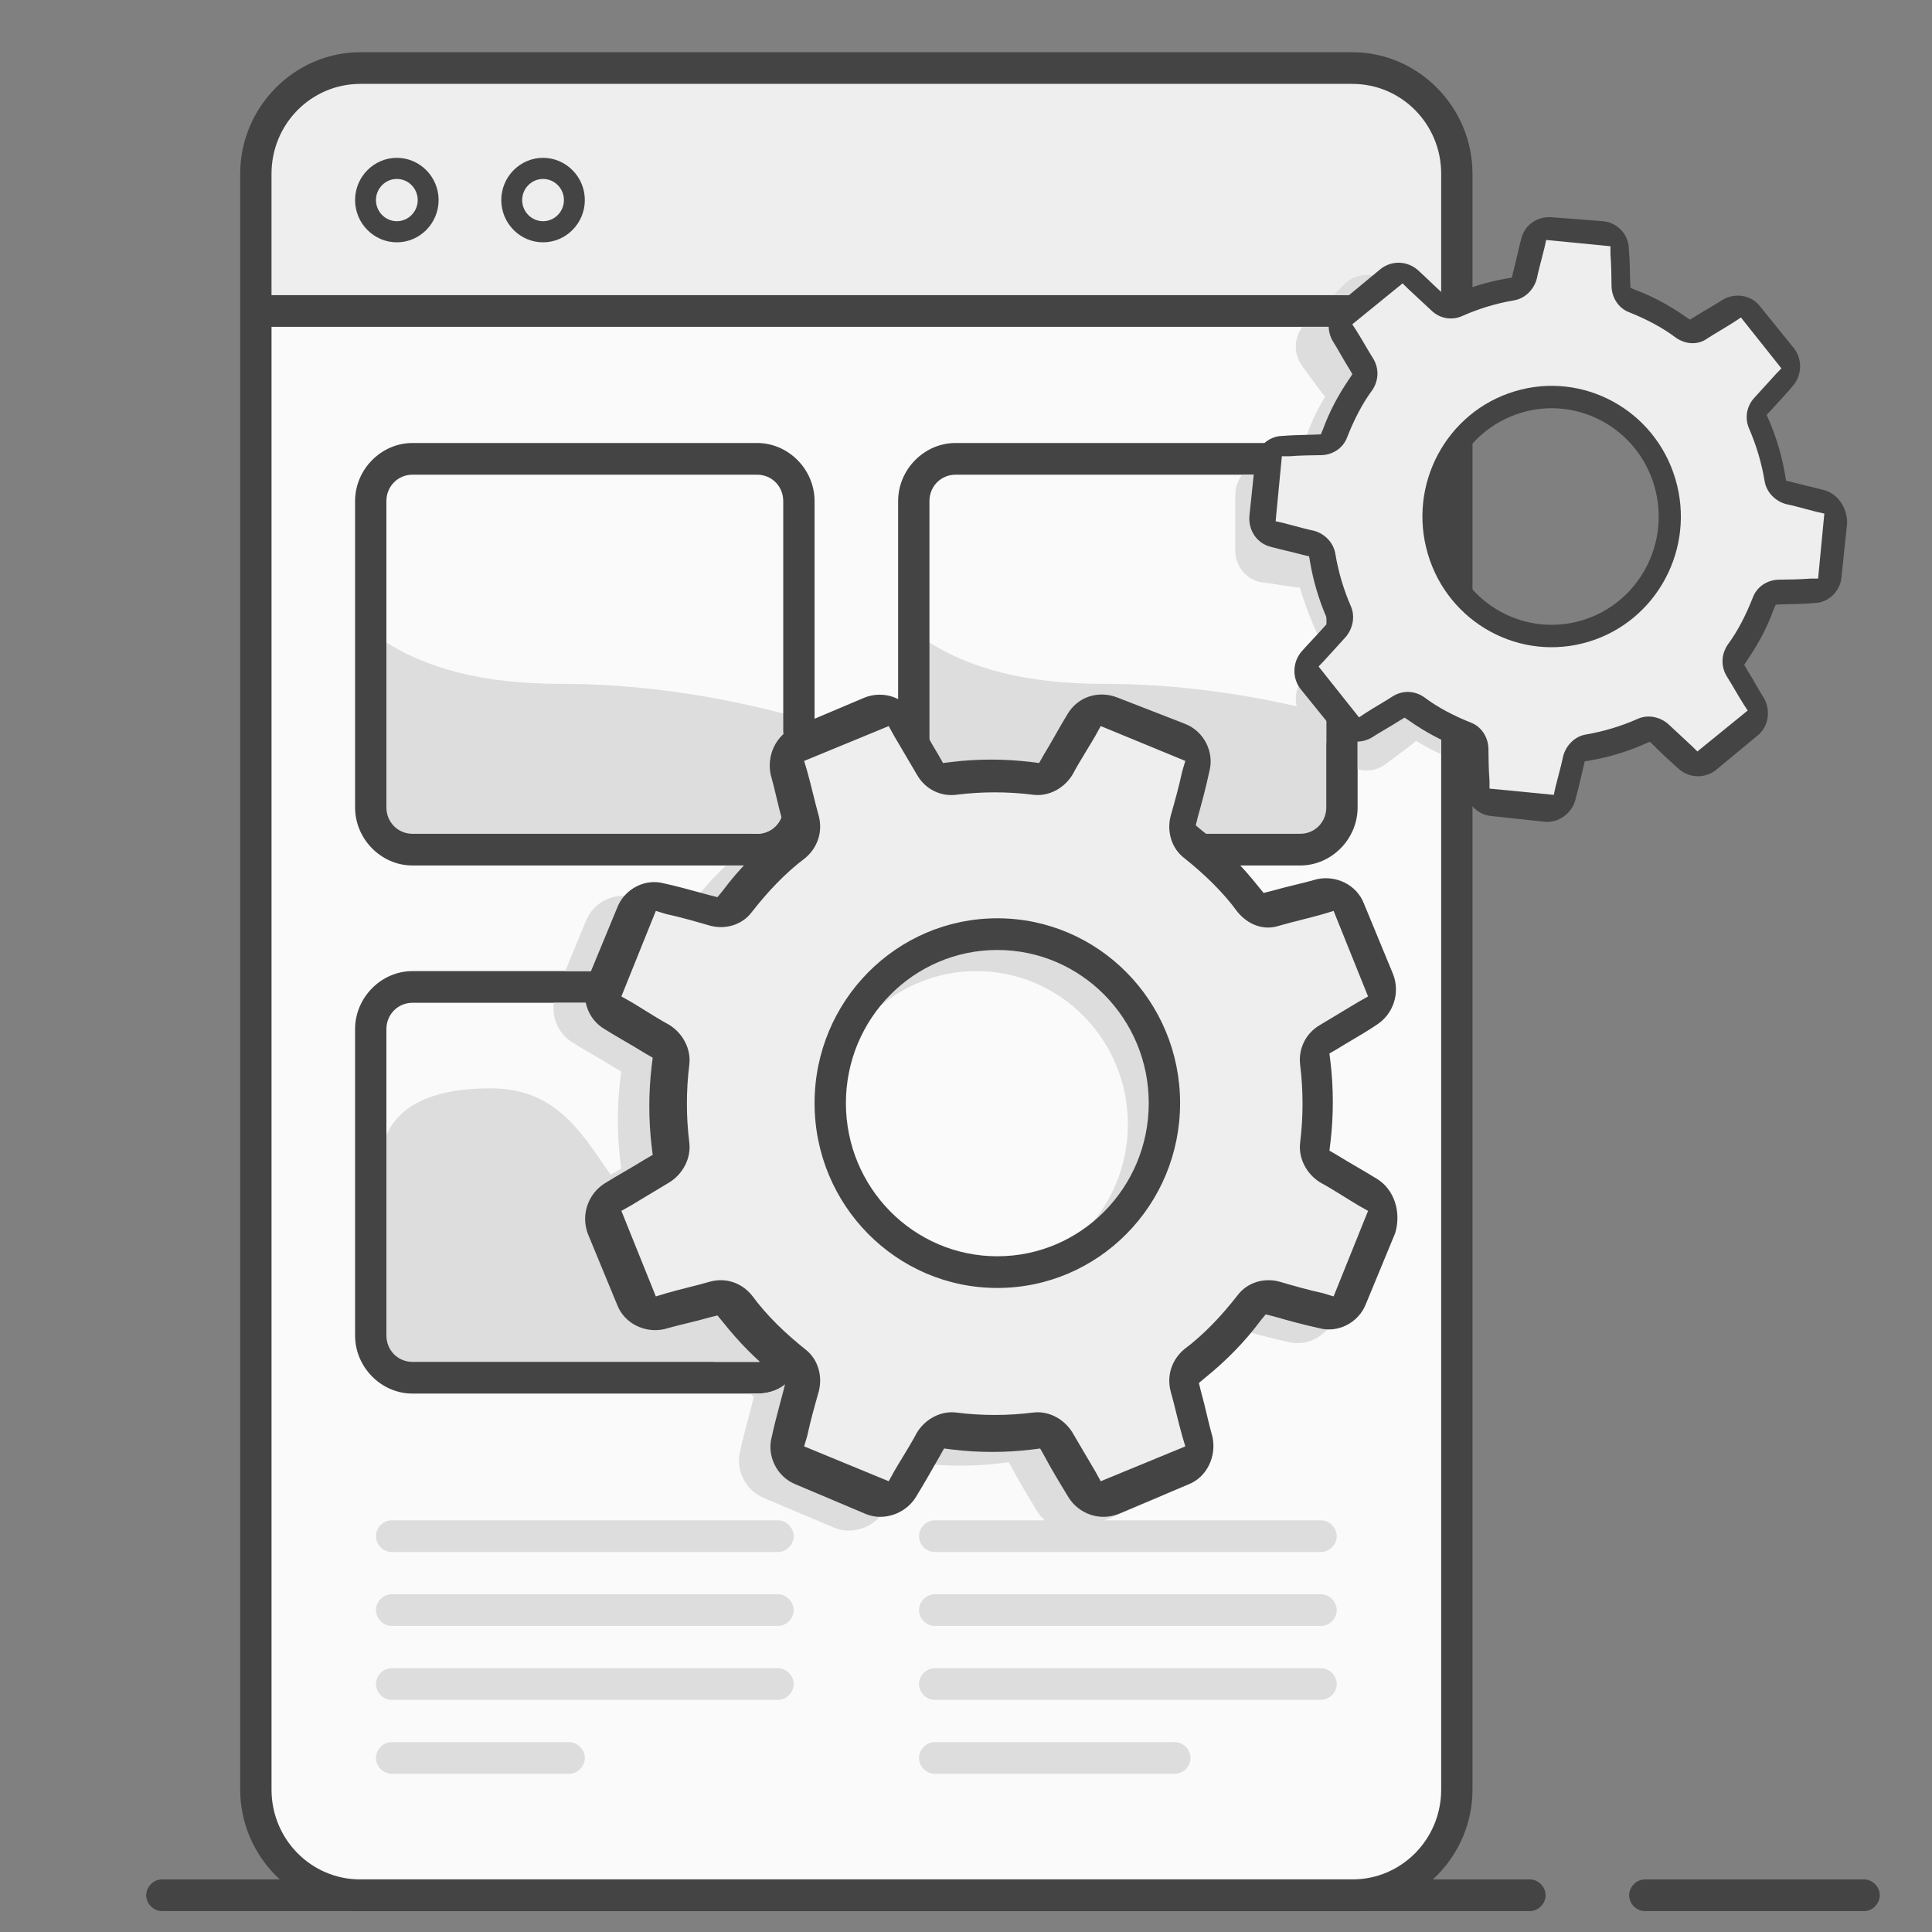 <svg width="150" height="150" viewBox="0 0 150 150" fill="none" xmlns="http://www.w3.org/2000/svg">
<rect x="0" y="0" width="150" height="150" fill="#808080" stroke="none"/>
<path d="M27.973 5.284H105C109.46 5.284 113.108 8.974 113.108 13.484V138.948C113.108 143.458 109.46 147.148 105 147.148H27.973C23.514 147.148 19.865 143.458 19.865 138.948V13.484C19.865 8.974 23.514 5.284 27.973 5.284Z" fill="#FAFAFA"/>
<path d="M26.838 6.514H106.135C109.297 6.514 111.892 9.138 111.892 12.336V24.555H21.081V12.336C21.081 9.138 23.676 6.514 26.838 6.514Z" fill="#EEEEEE"/>
<path fill-rule="evenodd" clip-rule="evenodd" d="M27.973 148.378H105C110.108 148.378 114.324 144.114 114.324 138.948V13.484C114.324 8.318 110.108 4.054 105 4.054H27.973C22.865 4.054 18.649 8.318 18.649 13.484V138.948C18.649 144.114 22.865 148.378 27.973 148.378ZM21.081 13.484C21.081 9.63 24.162 6.514 27.973 6.514H105C108.811 6.514 111.892 9.63 111.892 13.484V138.948C111.892 142.802 108.811 145.918 105 145.918H27.973C24.162 145.918 21.081 142.802 21.081 138.948V13.484Z" fill="#444444"/>
<path d="M12.568 145.918H118.784C119.433 145.918 120 146.492 120 147.148C120 147.804 119.433 148.378 118.784 148.378H12.568C11.919 148.378 11.351 147.804 11.351 147.148C11.351 146.492 11.919 145.918 12.568 145.918Z" fill="#444444"/>
<path d="M127.703 145.918H144.73C145.378 145.918 145.946 146.492 145.946 147.148C145.946 147.804 145.378 148.378 144.73 148.378H127.703C127.054 148.378 126.487 147.804 126.487 147.148C126.487 146.492 127.054 145.918 127.703 145.918Z" fill="#444444"/>
<path d="M29.514 49.565C33 51.944 37.622 53.092 43.459 53.092C49.297 53.092 55.379 53.912 61.703 55.634V65.72H29.514V49.565Z" fill="#DDDDDD"/>
<path d="M71.676 49.565C75.162 51.944 79.784 53.092 85.622 53.092C91.46 53.092 97.541 53.912 103.865 55.634V65.72H71.676V49.565Z" fill="#DDDDDD"/>
<path d="M29.514 89.747C30.081 86.221 32.919 84.499 38.108 84.499C45.568 84.499 46.297 91.961 51.081 95.159C52.865 96.307 56.351 96.553 61.703 95.897V105.983H29.514V89.747Z" fill="#DDDDDD"/>
<path fill-rule="evenodd" clip-rule="evenodd" d="M60.406 118.037H30.405C29.757 118.037 29.189 118.611 29.189 119.268C29.189 119.924 29.757 120.498 30.405 120.498H60.406C61.054 120.498 61.622 119.924 61.622 119.268C61.622 118.611 61.054 118.037 60.406 118.037ZM60.406 123.778H30.405C29.757 123.778 29.189 124.352 29.189 125.008C29.189 125.664 29.757 126.238 30.405 126.238H60.406C61.054 126.238 61.622 125.664 61.622 125.008C61.622 124.352 61.054 123.778 60.406 123.778ZM30.405 129.518H60.406C61.054 129.518 61.622 130.092 61.622 130.748C61.622 131.404 61.054 131.978 60.406 131.978H30.405C29.757 131.978 29.189 131.404 29.189 130.748C29.189 130.092 29.757 129.518 30.405 129.518ZM44.189 135.258H30.405C29.757 135.258 29.189 135.832 29.189 136.488C29.189 137.144 29.757 137.718 30.405 137.718H44.189C44.838 137.718 45.406 137.144 45.406 136.488C45.406 135.832 44.838 135.258 44.189 135.258Z" fill="#DDDDDD"/>
<path fill-rule="evenodd" clip-rule="evenodd" d="M102.568 118.037H72.568C71.919 118.037 71.351 118.611 71.351 119.268C71.351 119.924 71.919 120.498 72.568 120.498H102.568C103.216 120.498 103.784 119.924 103.784 119.268C103.784 118.611 103.216 118.037 102.568 118.037ZM102.568 123.778H72.568C71.919 123.778 71.351 124.352 71.351 125.008C71.351 125.664 71.919 126.238 72.568 126.238H102.568C103.216 126.238 103.784 125.664 103.784 125.008C103.784 124.352 103.216 123.778 102.568 123.778ZM72.568 129.518H102.568C103.216 129.518 103.784 130.092 103.784 130.748C103.784 131.404 103.216 131.978 102.568 131.978H72.568C71.919 131.978 71.351 131.404 71.351 130.748C71.351 130.092 71.919 129.518 72.568 129.518ZM91.216 135.258H72.568C71.919 135.258 71.351 135.832 71.351 136.488C71.351 137.144 71.919 137.718 72.568 137.718H91.216C91.865 137.718 92.433 137.144 92.433 136.488C92.433 135.832 91.865 135.258 91.216 135.258Z" fill="#DDDDDD"/>
<path fill-rule="evenodd" clip-rule="evenodd" d="M32.027 67.196H58.784C61.216 67.196 63.243 65.146 63.243 62.686V38.905C63.243 36.445 61.216 34.395 58.784 34.395H32.027C29.595 34.395 27.568 36.445 27.568 38.905V62.686C27.568 65.146 29.595 67.196 32.027 67.196ZM30 38.905C30 37.757 30.892 36.855 32.027 36.855H58.784C59.919 36.855 60.811 37.757 60.811 38.905V62.686C60.811 63.834 59.919 64.736 58.784 64.736H32.027C30.892 64.736 30 63.834 30 62.686V38.905Z" fill="#444444"/>
<path fill-rule="evenodd" clip-rule="evenodd" d="M74.189 67.196H100.946C103.378 67.196 105.405 65.146 105.405 62.686V38.905C105.405 36.445 103.378 34.395 100.946 34.395H74.189C71.757 34.395 69.73 36.445 69.73 38.905V62.686C69.73 65.146 71.757 67.196 74.189 67.196ZM72.162 38.905C72.162 37.757 73.054 36.855 74.189 36.855H100.946C102.081 36.855 102.973 37.757 102.973 38.905V62.686C102.973 63.834 102.081 64.736 100.946 64.736H74.189C73.054 64.736 72.162 63.834 72.162 62.686V38.905Z" fill="#444444"/>
<path fill-rule="evenodd" clip-rule="evenodd" d="M32.027 108.197H58.784C61.054 108.197 62.432 106.475 62.432 103.687V79.906C62.432 77.118 61.054 75.396 58.784 75.396H32.027C29.595 75.396 27.568 77.446 27.568 79.906V103.687C27.568 106.147 29.595 108.197 32.027 108.197ZM30 79.906C30 78.758 30.892 77.856 32.027 77.856H58.784C59.108 77.856 60 77.856 60 79.906V103.687C60 105.737 59.108 105.737 58.784 105.737H32.027C30.892 105.737 30 104.835 30 103.687V79.906Z" fill="#444444"/>
<rect x="19.459" y="22.915" width="94.054" height="2.46" fill="#444444"/>
<path fill-rule="evenodd" clip-rule="evenodd" d="M27.568 15.534C27.568 17.338 29.027 18.814 30.811 18.814C32.595 18.814 34.054 17.338 34.054 15.534C34.054 13.73 32.595 12.254 30.811 12.254C29.027 12.254 27.568 13.73 27.568 15.534ZM29.189 15.534C29.189 14.632 29.919 13.894 30.811 13.894C31.703 13.894 32.432 14.632 32.432 15.534C32.432 16.436 31.703 17.174 30.811 17.174C29.919 17.174 29.189 16.436 29.189 15.534Z" fill="#444444"/>
<path fill-rule="evenodd" clip-rule="evenodd" d="M38.919 15.534C38.919 17.338 40.378 18.814 42.162 18.814C43.946 18.814 45.406 17.338 45.406 15.534C45.406 13.73 43.946 12.254 42.162 12.254C40.378 12.254 38.919 13.73 38.919 15.534ZM40.541 15.534C40.541 14.632 41.27 13.894 42.162 13.894C43.054 13.894 43.784 14.632 43.784 15.534C43.784 16.436 43.054 17.174 42.162 17.174C41.27 17.174 40.541 16.436 40.541 15.534Z" fill="#444444"/>
<path d="M110.503 23.325C110.955 23.096 111.419 22.881 111.892 22.678V58.553C111.419 58.344 110.955 58.109 110.503 57.848L109.935 57.52L109.449 57.93C109.124 58.176 108.82 58.401 108.516 58.627C108.212 58.852 107.908 59.078 107.584 59.324C106.948 59.806 106.139 59.938 105.405 59.72V38.905C105.405 36.551 103.549 34.572 101.257 34.406C101.574 33.365 102.007 32.334 102.557 31.361L102.881 30.787L102.476 30.295C102.233 29.967 102.009 29.659 101.787 29.352C101.564 29.044 101.341 28.737 101.097 28.409C100.431 27.51 100.441 26.27 101.126 25.375H106.216V22.915H103.53L104.341 22.095C105.233 21.193 106.611 21.111 107.584 21.849C108.035 22.134 108.447 22.459 108.874 22.795C109.061 22.943 109.251 23.093 109.449 23.243L109.935 23.653L110.503 23.325Z" fill="#DDDDDD"/>
<path fill-rule="evenodd" clip-rule="evenodd" d="M69.73 58.508C69.659 58.385 69.588 58.261 69.518 58.137L69.516 58.135C69.212 57.602 68.908 57.069 68.584 56.536C67.773 55.224 66.151 54.65 64.692 55.224L63.243 55.836V62.686C63.243 65.146 61.216 67.196 58.784 67.196H56.369C55.377 68.136 54.468 69.147 53.665 70.23L53.26 70.722L52.611 70.558C52.356 70.489 52.105 70.421 51.857 70.353L51.844 70.349C50.911 70.094 50.018 69.85 49.124 69.656C47.665 69.246 46.043 70.066 45.476 71.542L43.883 75.396H58.784C61.054 75.396 62.432 77.118 62.432 79.906V103.687C62.432 106.475 61.054 108.197 58.784 108.197H58.238L58.53 108.443L58.368 109.099C58.299 109.361 58.23 109.619 58.161 109.874L58.161 109.875C57.909 110.818 57.667 111.722 57.476 112.625C57.07 114.101 57.881 115.741 59.341 116.315L64.773 118.612C66.151 119.186 67.854 118.612 68.665 117.299C69.314 116.233 69.881 115.249 70.53 114.101L70.854 113.527L71.503 113.609C73.53 113.855 75.638 113.855 77.665 113.609L78.314 113.527L78.638 114.101C79.206 115.167 79.854 116.233 80.503 117.299C81.314 118.612 82.935 119.186 84.395 118.612L89.827 116.315C91.287 115.741 92.016 114.101 91.692 112.625C91.53 112.051 91.388 111.457 91.246 110.862C91.104 110.268 90.962 109.673 90.8 109.099L90.638 108.443L91.124 108.033C92.746 106.721 94.206 105.245 95.422 103.605L95.827 103.113L96.476 103.277C97.611 103.605 98.827 103.933 99.962 104.179C101.422 104.589 103.043 103.769 103.611 102.293L105.881 96.799C106.368 95.159 105.8 93.437 104.503 92.617C103.976 92.289 103.449 91.981 102.922 91.674C102.395 91.366 101.868 91.059 101.341 90.731L100.773 90.403L100.854 89.747C101.097 87.697 101.097 85.564 100.854 83.514L100.773 82.859L101.341 82.531C101.748 82.277 102.156 82.035 102.559 81.797C103.198 81.418 103.825 81.047 104.422 80.644C105.719 79.824 106.287 78.184 105.719 76.708L103.449 71.214C102.881 69.738 101.26 69 99.8 69.328C99.233 69.492 98.645 69.636 98.057 69.779C97.469 69.923 96.881 70.066 96.314 70.23L95.665 70.394L95.26 69.902C94.497 68.938 93.678 68.03 92.803 67.196H74.189C71.757 67.196 69.73 65.146 69.73 62.686V58.508ZM75.811 99.177C82.304 99.177 87.568 93.853 87.568 87.287C87.568 80.72 82.304 75.396 75.811 75.396C69.318 75.396 64.054 80.72 64.054 87.287C64.054 93.853 69.318 99.177 75.811 99.177Z" fill="#DDDDDD"/>
<path d="M90.496 64.736H74.189C73.054 64.736 72.162 63.834 72.162 62.686V60.147C73.959 59.983 75.803 60.01 77.584 60.226L78.233 60.308L78.557 59.734C78.881 59.201 79.185 58.668 79.489 58.135C79.793 57.602 80.097 57.069 80.422 56.536C81.233 55.142 82.854 54.65 84.314 55.224L89.584 57.274C91.043 57.848 91.854 59.488 91.449 60.964C91.206 62.112 90.881 63.342 90.557 64.49L90.496 64.736Z" fill="#DDDDDD"/>
<path d="M102.973 57.695L101.341 56.044C100.449 55.142 100.368 53.748 101.097 52.764C101.379 52.307 101.7 51.891 102.034 51.459C102.179 51.27 102.328 51.077 102.476 50.877L102.881 50.386L102.557 49.812C101.989 48.663 101.503 47.433 101.097 46.203L100.935 45.629L100.287 45.547C99.922 45.506 99.537 45.445 99.151 45.383C98.766 45.322 98.381 45.26 98.016 45.219C96.8 45.055 95.908 43.989 95.908 42.759V38.413C95.908 37.831 96.108 37.285 96.447 36.855H100.946C102.081 36.855 102.973 37.757 102.973 38.905V57.695Z" fill="#DDDDDD"/>
<path d="M55.459 105.737H58.784C59.108 105.737 60 105.737 60 103.687V79.906C60 77.856 59.108 77.856 58.784 77.856H42.999C42.846 79.085 43.376 80.302 44.503 80.972C45.03 81.3 45.557 81.608 46.084 81.915C46.611 82.223 47.138 82.531 47.665 82.859L48.233 83.186L48.151 83.843C47.908 85.893 47.908 88.025 48.151 90.075L48.233 90.731L47.665 91.059C47.138 91.387 46.611 91.694 46.084 92.002C45.557 92.309 45.03 92.617 44.503 92.945C43.206 93.765 42.638 95.405 43.206 96.881L45.476 102.375C46.043 103.851 47.665 104.589 49.124 104.261C49.692 104.097 50.28 103.954 50.868 103.81C51.456 103.667 52.043 103.523 52.611 103.359L53.26 103.195L53.665 103.687C54.232 104.404 54.83 105.09 55.459 105.737Z" fill="#DDDDDD"/>
<path d="M58.287 64.736L58.784 64.736C59.919 64.736 60.811 63.834 60.811 62.686V56.864L59.26 57.52C57.8 58.094 57.07 59.734 57.395 61.21C57.557 61.784 57.699 62.378 57.841 62.973C57.983 63.567 58.124 64.162 58.287 64.736Z" fill="#DDDDDD"/>
<path fill-rule="evenodd" clip-rule="evenodd" d="M105.365 90.608C105.892 90.915 106.419 91.223 106.946 91.551C108.243 92.371 108.811 94.093 108.324 95.733L106.054 101.227C105.487 102.703 103.865 103.523 102.405 103.113C101.27 102.867 100.054 102.539 98.919 102.211L98.27 102.047L97.865 102.539C96.649 104.179 95.189 105.655 93.568 106.967L93.081 107.377L93.243 108.033C93.405 108.607 93.547 109.202 93.689 109.796C93.831 110.391 93.973 110.985 94.135 111.559C94.46 113.035 93.73 114.675 92.27 115.249L86.838 117.545C85.378 118.119 83.757 117.545 82.946 116.233C82.297 115.167 81.649 114.101 81.081 113.035L80.757 112.461L80.108 112.543C78.081 112.789 75.973 112.789 73.946 112.543L73.297 112.461L72.973 113.035C72.324 114.183 71.757 115.167 71.108 116.233C70.297 117.545 68.595 118.119 67.216 117.545L61.784 115.249C60.324 114.675 59.514 113.035 59.919 111.559C60.11 110.656 60.352 109.752 60.604 108.808C60.673 108.553 60.742 108.295 60.811 108.033L60.973 107.377L60.486 106.967C58.865 105.737 57.405 104.261 56.108 102.621L55.703 102.129L55.054 102.293C54.486 102.457 53.899 102.6 53.311 102.744C52.723 102.887 52.135 103.031 51.568 103.195C50.108 103.523 48.486 102.785 47.919 101.309L45.649 95.815C45.081 94.339 45.649 92.699 46.946 91.879C47.473 91.551 48 91.243 48.527 90.936C49.054 90.628 49.581 90.321 50.108 89.993L50.676 89.665L50.595 89.008C50.351 86.959 50.351 84.826 50.595 82.776L50.676 82.12L50.108 81.792C49.581 81.464 49.054 81.157 48.527 80.849C48 80.542 47.473 80.234 46.946 79.906C45.568 79.086 45.081 77.446 45.649 75.97L47.919 70.476C48.486 69 50.108 68.18 51.568 68.59C52.461 68.784 53.355 69.028 54.287 69.283C54.54 69.352 54.795 69.422 55.054 69.492L55.703 69.656L56.108 69.164C57.324 67.524 58.784 66.048 60.405 64.736L60.892 64.326L60.73 63.67C60.568 63.096 60.426 62.501 60.284 61.907C60.142 61.312 60 60.718 59.838 60.144C59.514 58.668 60.243 57.028 61.703 56.454L67.135 54.157C68.595 53.584 70.216 54.157 71.027 55.47C71.351 56.003 71.655 56.536 71.96 57.069C72.263 57.602 72.568 58.135 72.892 58.668L73.216 59.242L73.865 59.16C75.892 58.914 78 58.914 80.027 59.16L80.676 59.242L81 58.668C81.324 58.135 81.628 57.602 81.933 57.069C82.237 56.536 82.541 56.003 82.865 55.47C83.676 54.075 85.297 53.584 86.757 54.157L92.027 56.208C93.487 56.782 94.297 58.422 93.892 59.898C93.649 61.046 93.324 62.276 93 63.424L92.838 64.08L93.324 64.49C94.946 65.72 96.405 67.196 97.703 68.836L98.108 69.328L98.757 69.164C99.324 69 99.912 68.856 100.5 68.713C101.088 68.569 101.676 68.426 102.243 68.262C103.703 67.934 105.324 68.672 105.892 70.148L108.162 75.642C108.73 77.118 108.162 78.758 106.865 79.578C106.268 79.981 105.641 80.352 105.002 80.731C104.599 80.969 104.191 81.211 103.784 81.464L103.216 81.792L103.297 82.448C103.541 84.498 103.541 86.63 103.297 88.68L103.216 89.337L103.784 89.665C104.311 89.993 104.838 90.3 105.365 90.608ZM77.433 97.537C83.925 97.537 89.189 92.213 89.189 85.646C89.189 79.08 83.925 73.756 77.433 73.756C70.939 73.756 65.676 79.08 65.676 85.646C65.676 92.213 70.939 97.537 77.433 97.537Z" fill="#444444"/>
<path fill-rule="evenodd" clip-rule="evenodd" d="M140.382 37.744C140.8 37.844 141.219 37.944 141.642 38.059C142.684 38.348 143.414 39.398 143.412 40.609L142.975 44.795C142.886 45.911 141.951 46.799 140.881 46.82C140.063 46.886 139.173 46.913 138.339 46.923L137.867 46.945L137.691 47.361C137.195 48.721 136.502 50.019 135.666 51.24L135.419 51.617L135.66 52.029C135.885 52.384 136.1 52.758 136.315 53.131C136.53 53.505 136.745 53.879 136.97 54.234C137.485 55.168 137.319 56.428 136.446 57.116L133.226 59.783C132.352 60.471 131.139 60.414 130.327 59.691C129.674 59.102 129.022 58.513 128.424 57.907L128.089 57.585L127.666 57.773C126.343 58.355 124.915 58.787 123.492 59.035L123.037 59.112L122.932 59.568C122.722 60.478 122.535 61.261 122.309 62.116C122.023 63.17 120.984 63.908 119.936 63.801L115.796 63.358C114.693 63.269 113.815 62.324 113.795 61.241C113.743 60.59 113.726 59.928 113.708 59.237C113.703 59.05 113.698 58.861 113.693 58.67L113.671 58.193L113.26 58.014C111.915 57.513 110.631 56.812 109.424 55.967L109.051 55.717L108.644 55.961C108.293 56.188 107.923 56.406 107.554 56.623C107.184 56.841 106.815 57.059 106.463 57.286C105.541 57.807 104.294 57.639 103.614 56.755L100.977 53.499C100.297 52.615 100.353 51.388 101.067 50.567C101.359 50.237 101.654 49.921 101.95 49.605C102.245 49.289 102.54 48.972 102.832 48.642L103.15 48.304L102.964 47.876C102.389 46.537 101.962 45.093 101.717 43.655L101.64 43.194L101.19 43.088C100.767 42.974 100.349 42.873 99.93 42.773C99.512 42.673 99.093 42.572 98.671 42.458C97.573 42.185 96.915 41.174 97.004 40.058L97.442 35.871C97.531 34.755 98.465 33.868 99.535 33.847C100.179 33.795 100.833 33.778 101.516 33.759C101.701 33.755 101.888 33.75 102.078 33.744L102.55 33.722L102.726 33.306C103.221 31.946 103.914 30.647 104.75 29.427L104.997 29.049L104.756 28.638C104.531 28.282 104.316 27.909 104.101 27.535C103.886 27.162 103.671 26.788 103.446 26.432C102.931 25.499 103.097 24.239 103.971 23.551L107.19 20.883C108.064 20.196 109.277 20.253 110.089 20.975C110.416 21.27 110.728 21.569 111.041 21.867C111.354 22.166 111.666 22.465 111.993 22.759L112.327 23.082L112.75 22.893C114.074 22.312 115.502 21.88 116.924 21.632L117.38 21.554L117.484 21.099C117.597 20.672 117.697 20.248 117.796 19.825C117.895 19.402 117.994 18.979 118.107 18.551C118.377 17.441 119.377 16.776 120.481 16.865L124.461 17.175C125.564 17.265 126.442 18.209 126.463 19.292C126.528 20.12 126.554 21.019 126.565 21.863L126.586 22.341L126.998 22.519C128.342 23.02 129.626 23.721 130.833 24.566L131.206 24.816L131.613 24.572C131.965 24.345 132.334 24.128 132.703 23.91C133.073 23.692 133.442 23.475 133.794 23.247C134.717 22.726 135.963 22.894 136.643 23.778L139.28 27.034C139.96 27.918 139.904 29.145 139.19 29.966C138.866 30.361 138.516 30.741 138.159 31.128C137.934 31.372 137.706 31.619 137.48 31.874L137.162 32.213L137.348 32.641C137.923 33.979 138.35 35.423 138.596 36.862L138.672 37.323L139.122 37.429C139.545 37.543 139.963 37.643 140.382 37.744ZM122.85 48.157C127.248 46.827 129.747 42.144 128.432 37.696C127.118 33.248 122.487 30.72 118.089 32.05C113.691 33.379 111.191 38.063 112.506 42.511C113.821 46.959 118.452 49.486 122.85 48.157Z" fill="#444444"/>
<path fill-rule="evenodd" clip-rule="evenodd" d="M102.73 100.407L103.541 100.653L106.216 94.011L105.487 93.601C105.114 93.381 104.742 93.15 104.366 92.915C103.758 92.537 103.138 92.151 102.487 91.797C101.432 91.141 100.784 89.911 100.946 88.681C101.189 86.713 101.189 84.662 100.946 82.694C100.784 81.464 101.351 80.234 102.487 79.578C102.973 79.291 103.48 78.984 103.987 78.676C104.493 78.369 105 78.061 105.487 77.774L106.216 77.364L103.541 70.722L102.73 70.968C102.162 71.132 101.595 71.275 101.027 71.419C100.459 71.562 99.892 71.706 99.324 71.87C98.108 72.28 96.892 71.788 96.081 70.804C94.946 69.246 93.487 67.852 91.946 66.622C90.973 65.884 90.568 64.572 90.892 63.342C91.216 62.194 91.541 61.046 91.784 59.898L92.027 59.078L85.46 56.372L85.054 57.11C84.837 57.486 84.608 57.862 84.376 58.243C84.002 58.858 83.621 59.485 83.27 60.144C82.622 61.21 81.405 61.866 80.189 61.702C78.243 61.456 76.216 61.456 74.27 61.702C73.054 61.866 71.838 61.292 71.189 60.144C70.905 59.652 70.601 59.139 70.297 58.627C69.993 58.114 69.689 57.602 69.405 57.11L69 56.372L62.432 59.078L62.676 59.898C62.838 60.472 62.98 61.046 63.122 61.62C63.264 62.194 63.405 62.768 63.568 63.342C63.892 64.572 63.486 65.802 62.514 66.622C60.973 67.77 59.595 69.246 58.378 70.804C57.649 71.788 56.351 72.198 55.135 71.87C54 71.542 52.865 71.214 51.73 70.968L50.919 70.722L48.243 77.364L48.973 77.774C49.345 77.994 49.717 78.225 50.094 78.46C50.702 78.838 51.322 79.224 51.973 79.578C53.027 80.234 53.676 81.464 53.514 82.694C53.27 84.662 53.27 86.713 53.514 88.681C53.676 89.911 53.027 91.141 51.973 91.797C51.486 92.084 50.98 92.391 50.473 92.699C49.966 93.006 49.459 93.314 48.973 93.601L48.243 94.011L50.919 100.653L51.73 100.407C52.297 100.243 52.865 100.099 53.432 99.956C54 99.812 54.568 99.669 55.135 99.505C56.351 99.177 57.568 99.587 58.378 100.571C59.514 102.129 60.973 103.523 62.514 104.753C63.486 105.491 63.892 106.803 63.568 108.033C63.243 109.181 62.919 110.329 62.676 111.477L62.432 112.297L69 115.003L69.405 114.265C69.623 113.889 69.851 113.513 70.083 113.132C70.457 112.517 70.839 111.89 71.189 111.231C71.838 110.165 73.054 109.509 74.27 109.673C76.216 109.919 78.243 109.919 80.189 109.673C81.405 109.509 82.622 110.165 83.27 111.231C83.554 111.723 83.858 112.236 84.162 112.748C84.466 113.261 84.77 113.773 85.054 114.265L85.46 115.003L92.027 112.297L91.784 111.477C91.622 110.903 91.48 110.329 91.338 109.755C91.196 109.181 91.054 108.607 90.892 108.033C90.568 106.803 90.973 105.573 91.946 104.753C93.487 103.605 94.865 102.129 96.081 100.571C96.811 99.587 98.108 99.177 99.324 99.505C100.459 99.833 101.595 100.161 102.73 100.407ZM77.433 99.997C85.269 99.997 91.622 93.572 91.622 85.647C91.622 77.721 85.269 71.296 77.433 71.296C69.596 71.296 63.243 77.721 63.243 85.647C63.243 93.572 69.596 99.997 77.433 99.997Z" fill="#EEEEEE"/>
<path fill-rule="evenodd" clip-rule="evenodd" d="M140.559 44.921L141.157 44.921L141.64 39.874L141.063 39.746C140.767 39.673 140.469 39.593 140.167 39.511C139.679 39.38 139.182 39.245 138.67 39.138C137.825 38.91 137.139 38.21 137.003 37.343C136.774 35.96 136.363 34.572 135.805 33.289C135.448 32.489 135.587 31.539 136.224 30.863C136.496 30.569 136.778 30.256 137.06 29.945C137.341 29.632 137.623 29.32 137.895 29.026L138.307 28.599L135.165 24.648L134.665 24.981C134.314 25.208 133.958 25.422 133.602 25.635C133.246 25.848 132.891 26.062 132.539 26.289C131.797 26.816 130.875 26.732 130.129 26.231C129.048 25.408 127.781 24.763 126.491 24.245C125.684 23.945 125.147 23.139 125.12 22.239C125.11 21.395 125.1 20.551 125.035 19.724L125.035 19.119L120.045 18.631L119.918 19.214C119.847 19.513 119.767 19.815 119.686 20.12C119.556 20.613 119.423 21.116 119.318 21.634C119.092 22.489 118.399 23.182 117.543 23.32C116.175 23.552 114.802 23.967 113.534 24.532C112.743 24.892 111.804 24.753 111.135 24.108C110.844 23.833 110.536 23.548 110.227 23.263C109.918 22.978 109.61 22.693 109.319 22.418L108.897 22.001L104.99 25.179L105.319 25.685C105.544 26.04 105.755 26.4 105.966 26.76C106.177 27.119 106.388 27.479 106.613 27.835C107.079 28.602 107.05 29.518 106.555 30.272C105.742 31.365 105.104 32.647 104.592 33.952C104.295 34.768 103.498 35.311 102.609 35.338C101.774 35.348 100.939 35.359 100.121 35.424L99.523 35.424L99.04 40.471L99.617 40.599C99.913 40.671 100.211 40.752 100.513 40.834C101.001 40.965 101.498 41.1 102.01 41.206C102.855 41.435 103.541 42.135 103.677 43.002C103.906 44.385 104.317 45.773 104.876 47.056C105.232 47.856 105.039 48.822 104.456 49.482C104.184 49.776 103.902 50.088 103.621 50.401C103.339 50.713 103.057 51.025 102.785 51.319L102.373 51.746L105.515 55.697L106.015 55.364C106.367 55.137 106.722 54.923 107.078 54.71C107.434 54.497 107.789 54.283 108.141 54.056C108.899 53.585 109.805 53.613 110.551 54.114C111.632 54.937 112.9 55.582 114.189 56.1C114.996 56.4 115.533 57.206 115.56 58.105C115.57 58.95 115.58 59.794 115.645 60.621L115.645 61.226L120.635 61.714L120.762 61.131C120.833 60.832 120.913 60.53 120.994 60.225C121.124 59.732 121.257 59.229 121.363 58.711C121.588 57.856 122.281 57.163 123.138 57.025C124.505 56.793 125.878 56.378 127.147 55.813C127.938 55.453 128.893 55.648 129.545 56.237C129.836 56.512 130.145 56.797 130.453 57.082C130.762 57.367 131.07 57.652 131.361 57.927L131.783 58.344L135.69 55.166L135.361 54.66C135.136 54.305 134.925 53.945 134.714 53.585C134.503 53.225 134.292 52.866 134.067 52.51C133.602 51.743 133.63 50.827 134.125 50.073C134.938 48.98 135.576 47.697 136.088 46.393C136.386 45.577 137.182 45.034 138.072 45.007C138.906 44.997 139.741 44.986 140.559 44.921ZM123.342 49.823C128.65 48.218 131.667 42.566 130.08 37.198C128.493 31.829 122.904 28.779 117.596 30.383C112.288 31.988 109.272 37.641 110.858 43.009C112.445 48.377 118.034 51.428 123.342 49.823Z" fill="#EEEEEE"/>
</svg>

